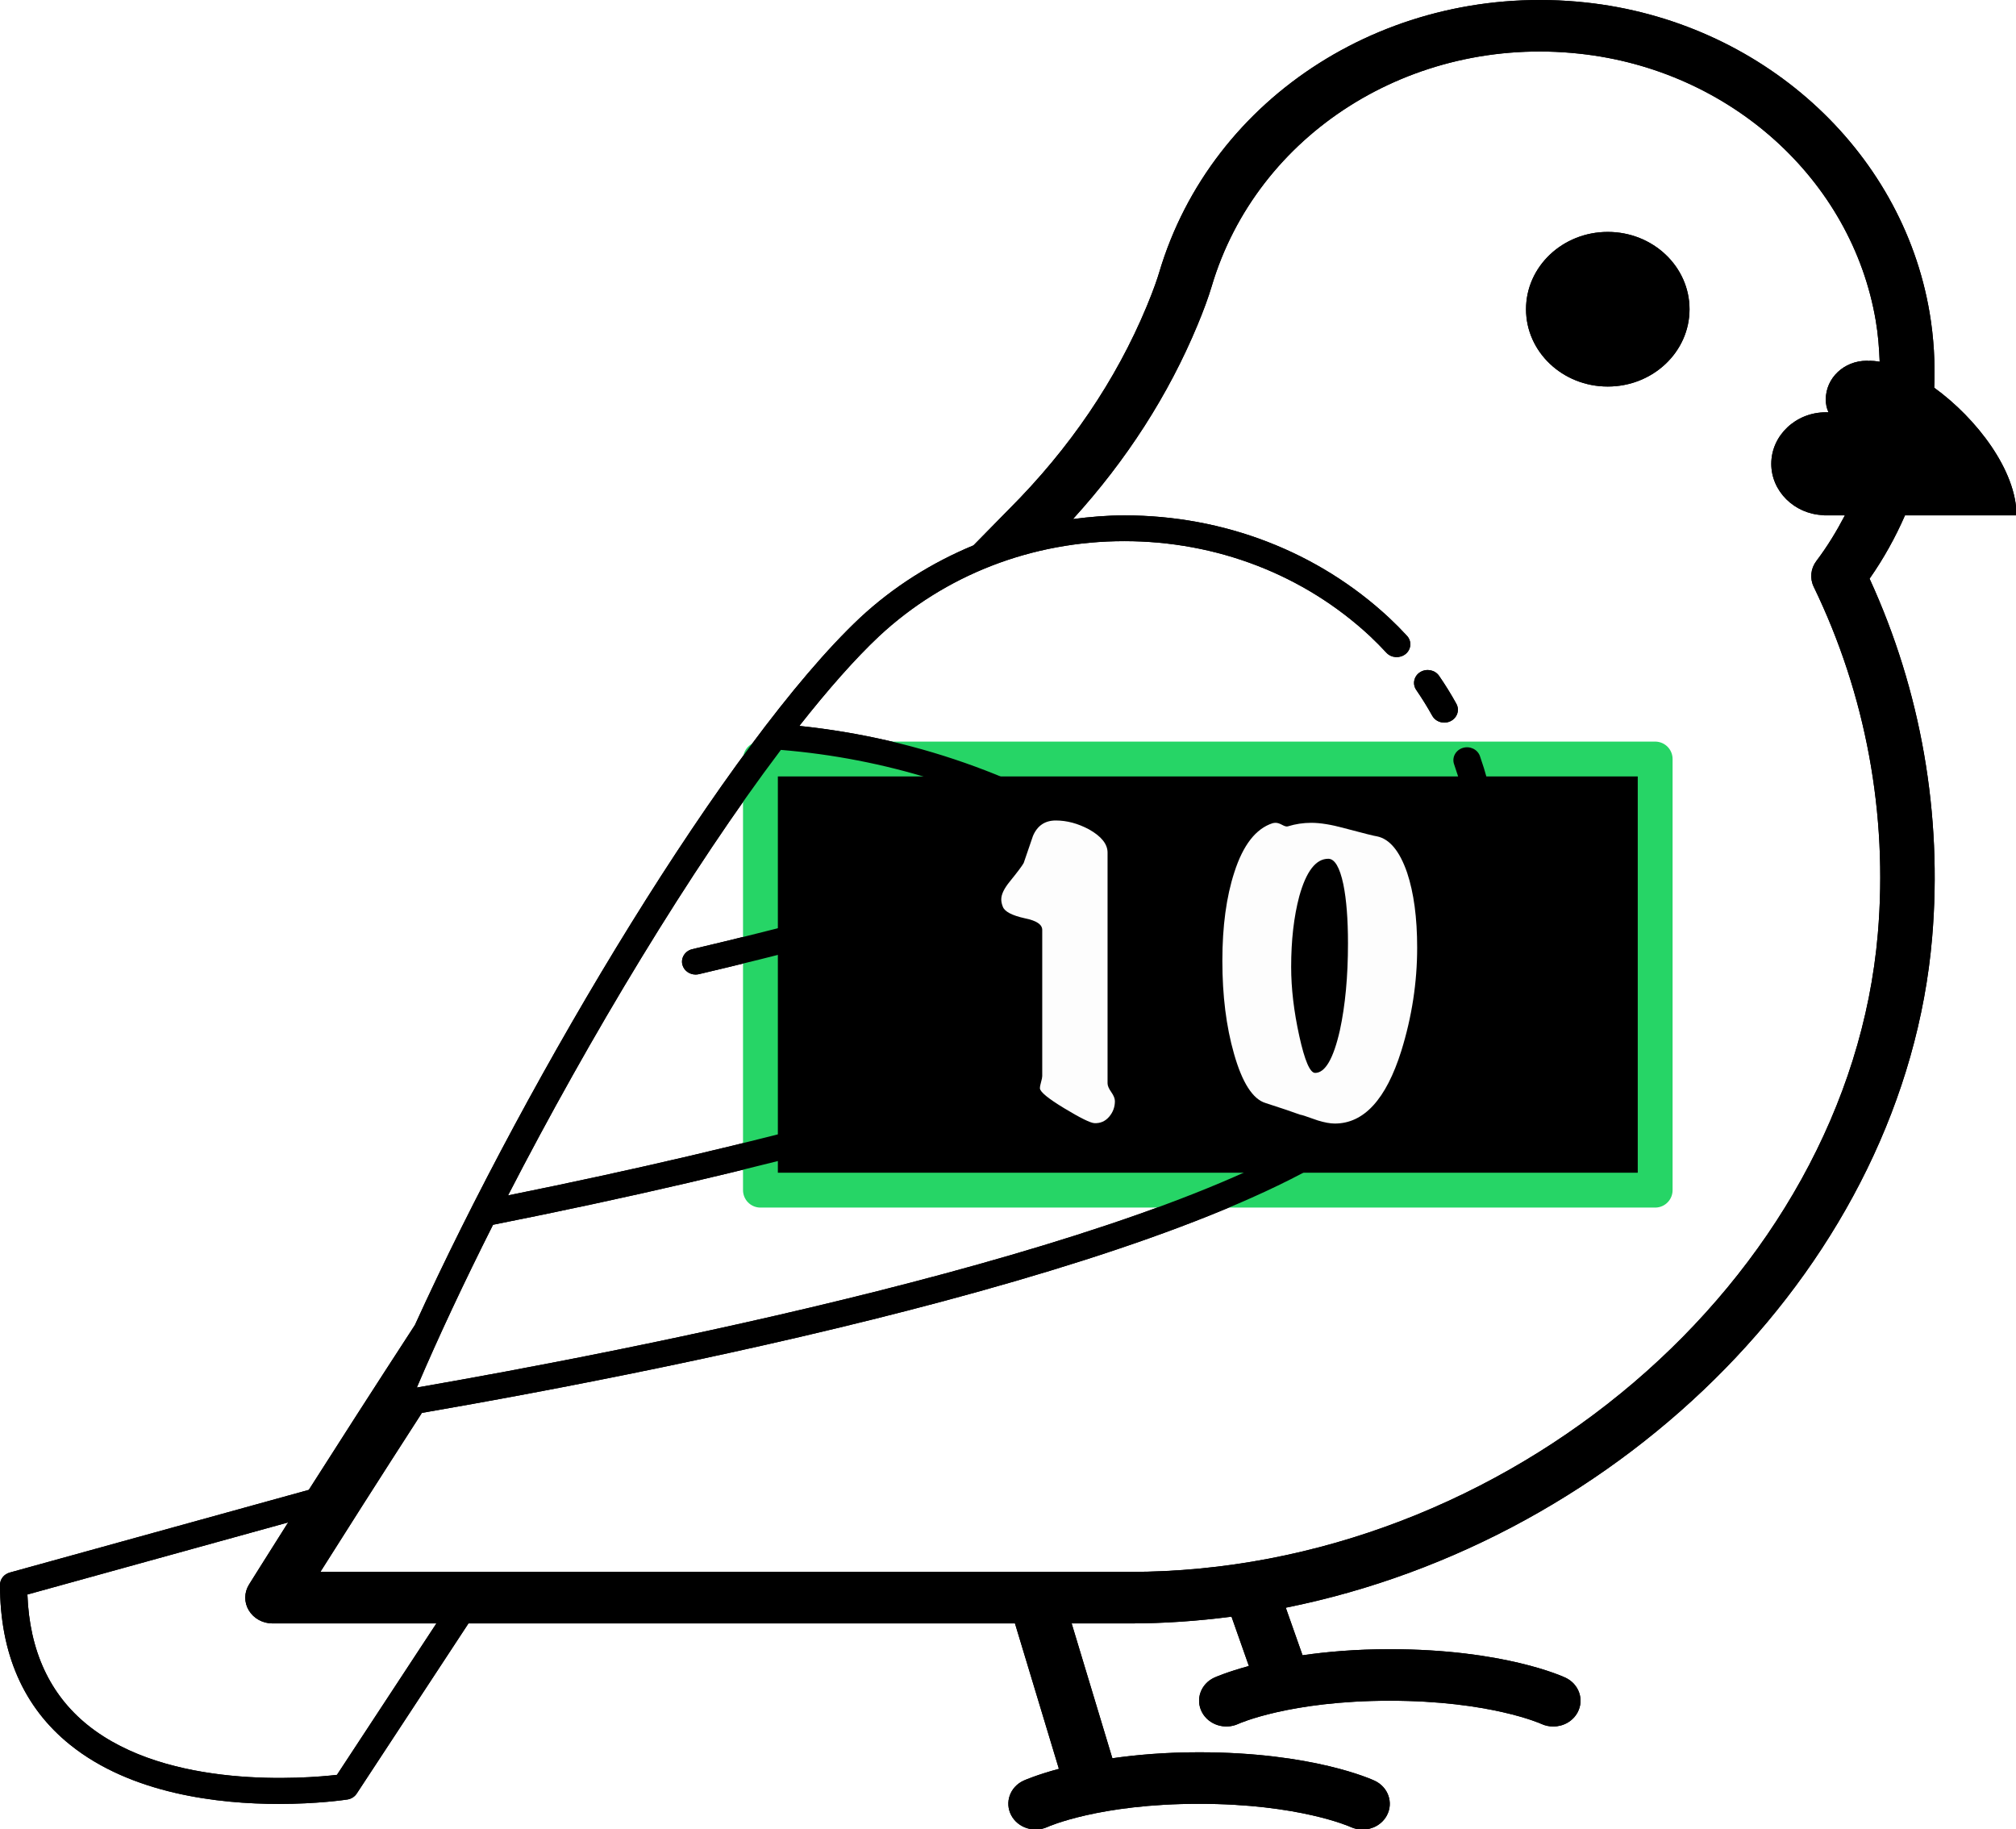 <?xml version="1.0" encoding="UTF-8" standalone="no"?> <!-- Created with Vectornator (http://vectornator.io/) --><!DOCTYPE svg PUBLIC "-//W3C//DTD SVG 1.1//EN" "http://www.w3.org/Graphics/SVG/1.1/DTD/svg11.dtd">
<svg height="100%" stroke-miterlimit="10" style="fill-rule:nonzero;clip-rule:evenodd;stroke-linecap:round;stroke-linejoin:round;" version="1.1" viewBox="0 0 798 724" width="100%" xml:space="preserve" xmlns="http://www.w3.org/2000/svg" xmlns:vectornator="http://vectornator.io" xmlns:xlink="http://www.w3.org/1999/xlink">
<defs>
<filter color-interpolation-filters="sRGB" filterUnits="userSpaceOnUse" height="531.965" id="Filter" width="1082.49" x="0" y="119.773">
<feDropShadow dx="-3.6732e-05" dy="10" flood-color="#000000" flood-opacity="0.333" height="531.965" stdDeviation="5" width="1082.49"/>
</filter>
<clipPath id="TextBounds">
<rect height="199.9" width="201.9" x="371.272" y="278.405"/>
</clipPath>
<filter color-interpolation-filters="sRGB" filterUnits="userSpaceOnUse" height="619.7" id="Filter_2" width="625.7" x="159.372" y="68.505">
<feDropShadow dx="-3.6732e-05" dy="10" flood-color="#000000" flood-opacity="0.333" height="619.7" stdDeviation="5" width="625.7"/>
</filter>
</defs>
<g id="Layer-1" vectornator:layerName="Layer 1">
<g opacity="1">
<path d="M754.061 203.994L798.211 203.994C798.211 186.287 782.495 165.684 765.635 153.465C766.034 143.632 765.484 133.708 763.802 123.764C752.81 58.863 696.806 8.365 627.599 0.97C550.582-7.271 479.638 37.73 458.831 107.883C458.238 109.882 456.803 114.288 453.923 121.214C441.756 150.507 423.408 177.526 399.429 201.515C397.628 203.321 390.012 211.062 385.331 215.866C368.838 222.7 353.575 232.288 340.372 244.578C288.262 293.628 209.627 424.775 164.237 524.456C147.723 549.833 133.312 572.303 122.234 589.713L3.883 622.434C1.575 623.066 0 625.065 0 627.33C0 654.491 9.32 675.768 27.7 690.567C51.959 710.11 86.53 714.026 110.39 714.026C125.546 714.026 136.375 712.446 137.476 712.272C139.018 712.048 140.377 711.191 141.197 709.936L185.433 642.578L401.759 642.578L419.147 700.135C410.367 702.501 405.491 704.653 405.07 704.847C399.763 707.356 397.628 713.435 400.249 718.463C402.881 723.502 409.342 725.572 414.66 723.125C414.854 723.033 435.068 713.976 474.612 713.976C514.156 713.976 534.37 723.033 534.51 723.104C536.053 723.828 537.703 724.175 539.321 724.175C543.28 724.175 547.087 722.115 548.986 718.535C551.65 713.496 549.493 707.366 544.164 704.847C543.183 704.398 519.786 693.576 474.612 693.576C461.161 693.576 449.889 694.586 440.31 695.943L424.195 642.578L447.268 642.578C460.794 642.578 474.213 641.619 487.47 639.896L494.351 659.428C485.776 661.764 480.998 663.865 480.577 664.059C475.27 666.568 473.134 672.647 475.755 677.675C478.387 682.714 484.848 684.794 490.166 682.336C490.36 682.234 510.575 673.177 550.118 673.177C589.662 673.177 609.876 682.234 610.016 682.306C611.559 683.03 613.209 683.377 614.827 683.377C618.786 683.377 622.594 681.316 624.492 677.736C627.156 672.698 624.999 666.568 619.671 664.048C618.689 663.599 595.293 652.778 550.118 652.778C536.56 652.778 525.212 653.798 515.59 655.175L508.957 636.356C642.668 609.572 753.932 499.008 764.805 371.135C768.947 322.401 760.393 273.402 740.039 229.054C745.615 221.088 750.264 212.684 754.061 203.994ZM270.119 381.875C270.734 384.191 272.934 385.741 275.35 385.741C275.782 385.741 276.224 385.69 276.656 385.588C341.483 370.35 394.446 354.612 434.248 338.792C453.524 351.154 471.031 365.923 486.305 382.793C467.849 395.38 439.976 408.211 403.075 421.001C400.281 421.98 398.836 424.908 399.871 427.549C400.67 429.62 402.741 430.895 404.93 430.895C405.545 430.895 406.171 430.793 406.786 430.589C444.992 417.34 473.954 403.917 493.24 390.627C506.95 407.099 518.557 425.397 527.758 445.185C451.453 495.795 243.886 535.533 164.992 549.211C173.535 529.168 183.815 507.3 195.163 484.78C249.171 474.039 298.164 462.636 340.761 450.886C343.619 450.101 345.259 447.276 344.428 444.573C343.587 441.87 340.631 440.289 337.74 441.105C297.571 452.192 251.609 462.952 201.095 473.162C233.455 410.363 273.474 343.974 309.102 296.821C350.382 300.217 389.214 312.498 423.214 332.03C384.738 346.758 334.731 361.435 274.045 375.694C271.165 376.368 269.407 379.142 270.119 381.875ZM133.377 702.511C121.328 703.908 66.586 708.519 34.668 682.775C19.664 670.678 11.671 653.318 10.851 631.134L114.058 602.596C104.35 617.926 98.698 626.993 98.568 627.197C96.605 630.359 96.573 634.255 98.504 637.437C100.434 640.62 103.994 642.578 107.866 642.578L172.737 642.578L133.377 702.511ZM743.318 369.514C731.668 506.464 596.091 622.179 447.257 622.179L126.818 622.179C135.491 608.43 149.557 586.266 166.999 559.247C269.073 541.592 489.185 497.957 549.913 441.207C589.694 403.907 603.447 349.522 585.811 299.279C584.873 296.596 581.809 295.158 578.994 296.046C576.168 296.933 574.636 299.819 575.575 302.492C591.917 349.033 579.167 399.409 542.33 433.965C540.561 435.617 538.62 437.259 536.56 438.891C496.401 354.612 413.247 297.443 316.404 287.325C327.59 273.127 338.269 260.959 347.966 251.83C374.037 227.555 408.522 214.193 445.046 214.193C481.709 214.193 516.259 227.565 542.309 251.81C544.563 253.941 546.731 256.124 548.792 258.358C550.744 260.479 554.142 260.673 556.407 258.847C558.651 256.991 558.877 253.768 556.914 251.647C554.692 249.239 552.362 246.894 549.903 244.578C521.803 218.406 484.557 203.994 445.046 203.994C438.175 203.994 431.411 204.585 424.713 205.452C445.941 182.126 462.498 156.362 474.008 128.67C476.402 122.927 478.387 117.501 479.606 113.391C497.533 52.907 558.802 14.046 625.172 21.247C684.789 27.612 733.038 71.093 742.498 126.987C743.415 132.392 743.835 137.788 744.04 143.173C742.638 142.929 741.268 142.796 739.963 142.796L739.963 142.898C739.639 142.796 739.208 142.796 738.884 142.796C729.932 142.796 722.704 149.63 722.704 158.096C722.704 159.931 723.028 161.563 723.783 163.195L722.704 163.195C710.839 163.195 701.131 172.375 701.131 183.595C701.131 194.406 710.192 203.382 721.518 203.892C721.842 203.994 722.273 203.994 722.704 203.994L730.266 203.994C727.008 210.226 723.33 216.305 718.972 222.057C716.718 225.036 716.319 228.922 717.926 232.247C738.55 274.81 747.33 322.279 743.318 369.514Z" fill="#000000" fill-rule="evenodd" opacity="1" stroke="none"/>
<path d="M636.411 91.798C618.54 91.798 604.051 105.498 604.051 122.397C604.051 139.296 618.54 152.996 636.411 152.996C654.283 152.996 668.771 139.296 668.771 122.397C668.771 105.498 654.283 91.798 636.411 91.798ZM569.642 267.517C568.013 265.161 564.691 264.488 562.178 266.028C559.686 267.558 558.974 270.72 560.592 273.076C562.879 276.411 564.993 279.808 566.924 283.286C567.884 285.03 569.761 286.019 571.702 286.019C572.555 286.019 573.407 285.826 574.205 285.428C576.837 284.112 577.851 281.032 576.459 278.543C574.388 274.779 572.112 271.107 569.642 267.517ZM361.46 444.777C361.989 444.777 362.539 444.705 363.067 444.552C370.683 442.298 378.158 440.003 385.46 437.678C388.286 436.78 389.797 433.894 388.847 431.221C387.898 428.549 384.867 427.121 382.009 428.019C374.782 430.324 367.382 432.578 359.831 434.812C356.994 435.658 355.409 438.514 356.293 441.207C357.038 443.389 359.163 444.777 361.46 444.777Z" fill="#000000" fill-rule="evenodd" opacity="1" stroke="none"/>
<path d="M301.008 300.428L655.171 300.428L655.171 471.083L301.008 471.083L301.008 300.428Z" fill="#000000" fill-rule="evenodd" filter="url(#Filter)" opacity="1" stroke="#26d566" stroke-linecap="butt" stroke-linejoin="round" stroke-width="13.791" vectornator:shadowAngle="1.5708" vectornator:shadowColor="#000000" vectornator:shadowOffset="10" vectornator:shadowOpacity="0.333" vectornator:shadowRadius="10"/>
<path d="M754.061 203.994L798.211 203.994C798.211 186.287 782.495 165.684 765.635 153.465C766.034 143.632 765.484 133.708 763.802 123.764C752.81 58.863 696.806 8.365 627.599 0.97C550.582-7.271 479.638 37.73 458.831 107.883C458.238 109.882 456.803 114.288 453.923 121.214C441.756 150.507 423.408 177.526 399.429 201.515C397.628 203.321 390.012 211.062 385.331 215.866C368.838 222.7 353.575 232.288 340.372 244.578C288.262 293.628 209.627 424.775 164.237 524.456C147.723 549.833 133.312 572.303 122.234 589.713L3.883 622.434C1.575 623.066 0 625.065 0 627.33C0 654.491 9.32 675.768 27.7 690.567C51.959 710.11 86.53 714.026 110.39 714.026C125.546 714.026 136.375 712.446 137.476 712.272C139.018 712.048 140.377 711.191 141.197 709.936L185.433 642.578L401.759 642.578L419.147 700.135C410.367 702.501 405.491 704.653 405.07 704.847C399.763 707.356 397.628 713.435 400.249 718.463C402.881 723.502 409.342 725.572 414.66 723.125C414.854 723.033 435.068 713.976 474.612 713.976C514.156 713.976 534.37 723.033 534.51 723.104C536.053 723.828 537.703 724.175 539.321 724.175C543.28 724.175 547.087 722.115 548.986 718.535C551.65 713.496 549.493 707.366 544.164 704.847C543.183 704.398 519.786 693.576 474.612 693.576C461.161 693.576 449.889 694.586 440.31 695.943L424.195 642.578L447.268 642.578C460.794 642.578 474.213 641.619 487.47 639.896L494.351 659.428C485.776 661.764 480.998 663.865 480.577 664.059C475.27 666.568 473.134 672.647 475.755 677.675C478.387 682.714 484.848 684.794 490.166 682.336C490.36 682.234 510.575 673.177 550.118 673.177C589.662 673.177 609.876 682.234 610.016 682.306C611.559 683.03 613.209 683.377 614.827 683.377C618.786 683.377 622.594 681.316 624.492 677.736C627.156 672.698 624.999 666.568 619.671 664.048C618.689 663.599 595.293 652.778 550.118 652.778C536.56 652.778 525.212 653.798 515.59 655.175L508.957 636.356C642.668 609.572 753.932 499.008 764.805 371.135C768.947 322.401 760.393 273.402 740.039 229.054C745.615 221.088 750.264 212.684 754.061 203.994ZM270.119 381.875C270.734 384.191 272.934 385.741 275.35 385.741C275.782 385.741 276.224 385.69 276.656 385.588C341.483 370.35 394.446 354.612 434.248 338.792C453.524 351.154 471.031 365.923 486.305 382.793C467.849 395.38 439.976 408.211 403.075 421.001C400.281 421.98 398.836 424.908 399.871 427.549C400.67 429.62 402.741 430.895 404.93 430.895C405.545 430.895 406.171 430.793 406.786 430.589C444.992 417.34 473.954 403.917 493.24 390.627C506.95 407.099 518.557 425.397 527.758 445.185C451.453 495.795 243.886 535.533 164.992 549.211C173.535 529.168 183.815 507.3 195.163 484.78C249.171 474.039 298.164 462.636 340.761 450.886C343.619 450.101 345.259 447.276 344.428 444.573C343.587 441.87 340.631 440.289 337.74 441.105C297.571 452.192 251.609 462.952 201.095 473.162C233.455 410.363 273.474 343.974 309.102 296.821C350.382 300.217 389.214 312.498 423.214 332.03C384.738 346.758 334.731 361.435 274.045 375.694C271.165 376.368 269.407 379.142 270.119 381.875ZM133.377 702.511C121.328 703.908 66.586 708.519 34.668 682.775C19.664 670.678 11.671 653.318 10.851 631.134L114.058 602.596C104.35 617.926 98.698 626.993 98.568 627.197C96.605 630.359 96.573 634.255 98.504 637.437C100.434 640.62 103.994 642.578 107.866 642.578L172.737 642.578L133.377 702.511ZM743.318 369.514C731.668 506.464 596.091 622.179 447.257 622.179L126.818 622.179C135.491 608.43 149.557 586.266 166.999 559.247C269.073 541.592 489.185 497.957 549.913 441.207C589.694 403.907 603.447 349.522 585.811 299.279C584.873 296.596 581.809 295.158 578.994 296.046C576.168 296.933 574.636 299.819 575.575 302.492C591.917 349.033 579.167 399.409 542.33 433.965C540.561 435.617 538.62 437.259 536.56 438.891C496.401 354.612 413.247 297.443 316.404 287.325C327.59 273.127 338.269 260.959 347.966 251.83C374.037 227.555 408.522 214.193 445.046 214.193C481.709 214.193 516.259 227.565 542.309 251.81C544.563 253.941 546.731 256.124 548.792 258.358C550.744 260.479 554.142 260.673 556.407 258.847C558.651 256.991 558.877 253.768 556.914 251.647C554.692 249.239 552.362 246.894 549.903 244.578C521.803 218.406 484.557 203.994 445.046 203.994C438.175 203.994 431.411 204.585 424.713 205.452C445.941 182.126 462.498 156.362 474.008 128.67C476.402 122.927 478.387 117.501 479.606 113.391C497.533 52.907 558.802 14.046 625.172 21.247C684.789 27.612 733.038 71.093 742.498 126.987C743.415 132.392 743.835 137.788 744.04 143.173C742.638 142.929 741.268 142.796 739.963 142.796L739.963 142.898C739.639 142.796 739.208 142.796 738.884 142.796C729.932 142.796 722.704 149.63 722.704 158.096C722.704 159.931 723.028 161.563 723.783 163.195L722.704 163.195C710.839 163.195 701.131 172.375 701.131 183.595C701.131 194.406 710.192 203.382 721.518 203.892C721.842 203.994 722.273 203.994 722.704 203.994L730.266 203.994C727.008 210.226 723.33 216.305 718.972 222.057C716.718 225.036 716.319 228.922 717.926 232.247C738.55 274.81 747.33 322.279 743.318 369.514Z" fill="#000000" fill-rule="evenodd" opacity="1" stroke="none"/>
<path d="M636.411 91.798C618.54 91.798 604.051 105.498 604.051 122.397C604.051 139.296 618.54 152.996 636.411 152.996C654.283 152.996 668.771 139.296 668.771 122.397C668.771 105.498 654.283 91.798 636.411 91.798ZM569.642 267.517C568.013 265.161 564.691 264.488 562.178 266.028C559.686 267.558 558.974 270.72 560.592 273.076C562.879 276.411 564.993 279.808 566.924 283.286C567.884 285.03 569.761 286.019 571.702 286.019C572.555 286.019 573.407 285.826 574.205 285.428C576.837 284.112 577.851 281.032 576.459 278.543C574.388 274.779 572.112 271.107 569.642 267.517ZM361.46 444.777C361.989 444.777 362.539 444.705 363.067 444.552C370.683 442.298 378.158 440.003 385.46 437.678C388.286 436.78 389.797 433.894 388.847 431.221C387.898 428.549 384.867 427.121 382.009 428.019C374.782 430.324 367.382 432.578 359.831 434.812C356.994 435.658 355.409 438.514 356.293 441.207C357.038 443.389 359.163 444.777 361.46 444.777Z" fill="#000000" fill-rule="evenodd" opacity="1" stroke="none"/>
<g fill="#fdfdfd" filter="url(#Filter_2)" opacity="1" stroke="none" vectornator:shadowAngle="1.5708" vectornator:shadowColor="#000000" vectornator:shadowOffset="10" vectornator:shadowOpacity="0.333" vectornator:shadowRadius="10">
<path clip-path="url(#TextBounds)" d="M441.316 435.842C441.316 438.188 440.551 440.253 439.021 442.038C437.491 443.823 435.553 444.665 433.207 444.563C431.575 444.461 427.597 442.497 421.273 438.672C414.949 434.847 411.736 432.221 411.634 430.793C411.634 430.181 411.787 429.339 412.093 428.268C412.399 427.197 412.552 426.407 412.552 425.897L412.552 368.063C412.552 365.921 410.257 364.391 405.667 363.473C400.567 362.351 397.66 360.821 396.946 358.883C396.538 357.863 396.334 356.894 396.334 355.976C396.334 354.038 397.456 351.692 399.7 348.938C402.76 345.164 404.596 342.716 405.208 341.594C406.432 338.024 407.656 334.454 408.88 330.884C410.614 326.804 413.623 324.764 417.907 324.764C422.293 324.764 426.679 325.937 431.065 328.283C435.961 331.037 438.409 334.097 438.409 337.463L438.409 428.804C438.409 429.722 438.893 430.869 439.862 432.246C440.831 433.623 441.316 434.822 441.316 435.842Z" fill-rule="evenodd"/>
<path clip-path="url(#TextBounds)" d="M545.05 331.037C550.048 332.057 554.026 336.851 556.984 345.419C559.636 353.375 560.962 363.269 560.962 375.101C560.962 388.871 558.871 402.488 554.689 415.952C548.671 435.128 539.899 444.716 528.373 444.716C526.537 444.716 524.293 444.308 521.641 443.492C517.357 441.962 515.011 441.197 514.603 441.197C511.849 440.177 507.31 438.647 500.986 436.607C495.886 435.077 491.704 428.549 488.44 417.023C485.38 406.313 483.85 394.073 483.85 380.303C483.85 366.635 485.431 354.956 488.593 345.266C492.061 334.454 497.11 327.977 503.74 325.835C504.148 325.733 504.556 325.682 504.964 325.682C505.678 325.682 506.545 325.962 507.565 326.523C508.585 327.084 509.35 327.263 509.86 327.059C512.818 326.141 515.878 325.682 519.04 325.682C522.61 325.682 526.996 326.396 532.198 327.824C539.848 329.864 544.132 330.935 545.05 331.037ZM525.772 339.911C520.876 339.911 517.051 344.858 514.297 354.752C512.155 362.81 511.084 372.143 511.084 382.751C511.084 391.217 512.155 400.32 514.297 410.061C516.439 419.802 518.53 424.673 520.57 424.673C524.548 424.673 527.812 419.063 530.362 407.843C532.504 397.949 533.575 386.474 533.575 373.418C533.575 363.83 532.963 356.027 531.739 350.009C530.311 343.277 528.322 339.911 525.772 339.911Z" fill-rule="evenodd"/>
</g>
</g>
</g>
</svg>
